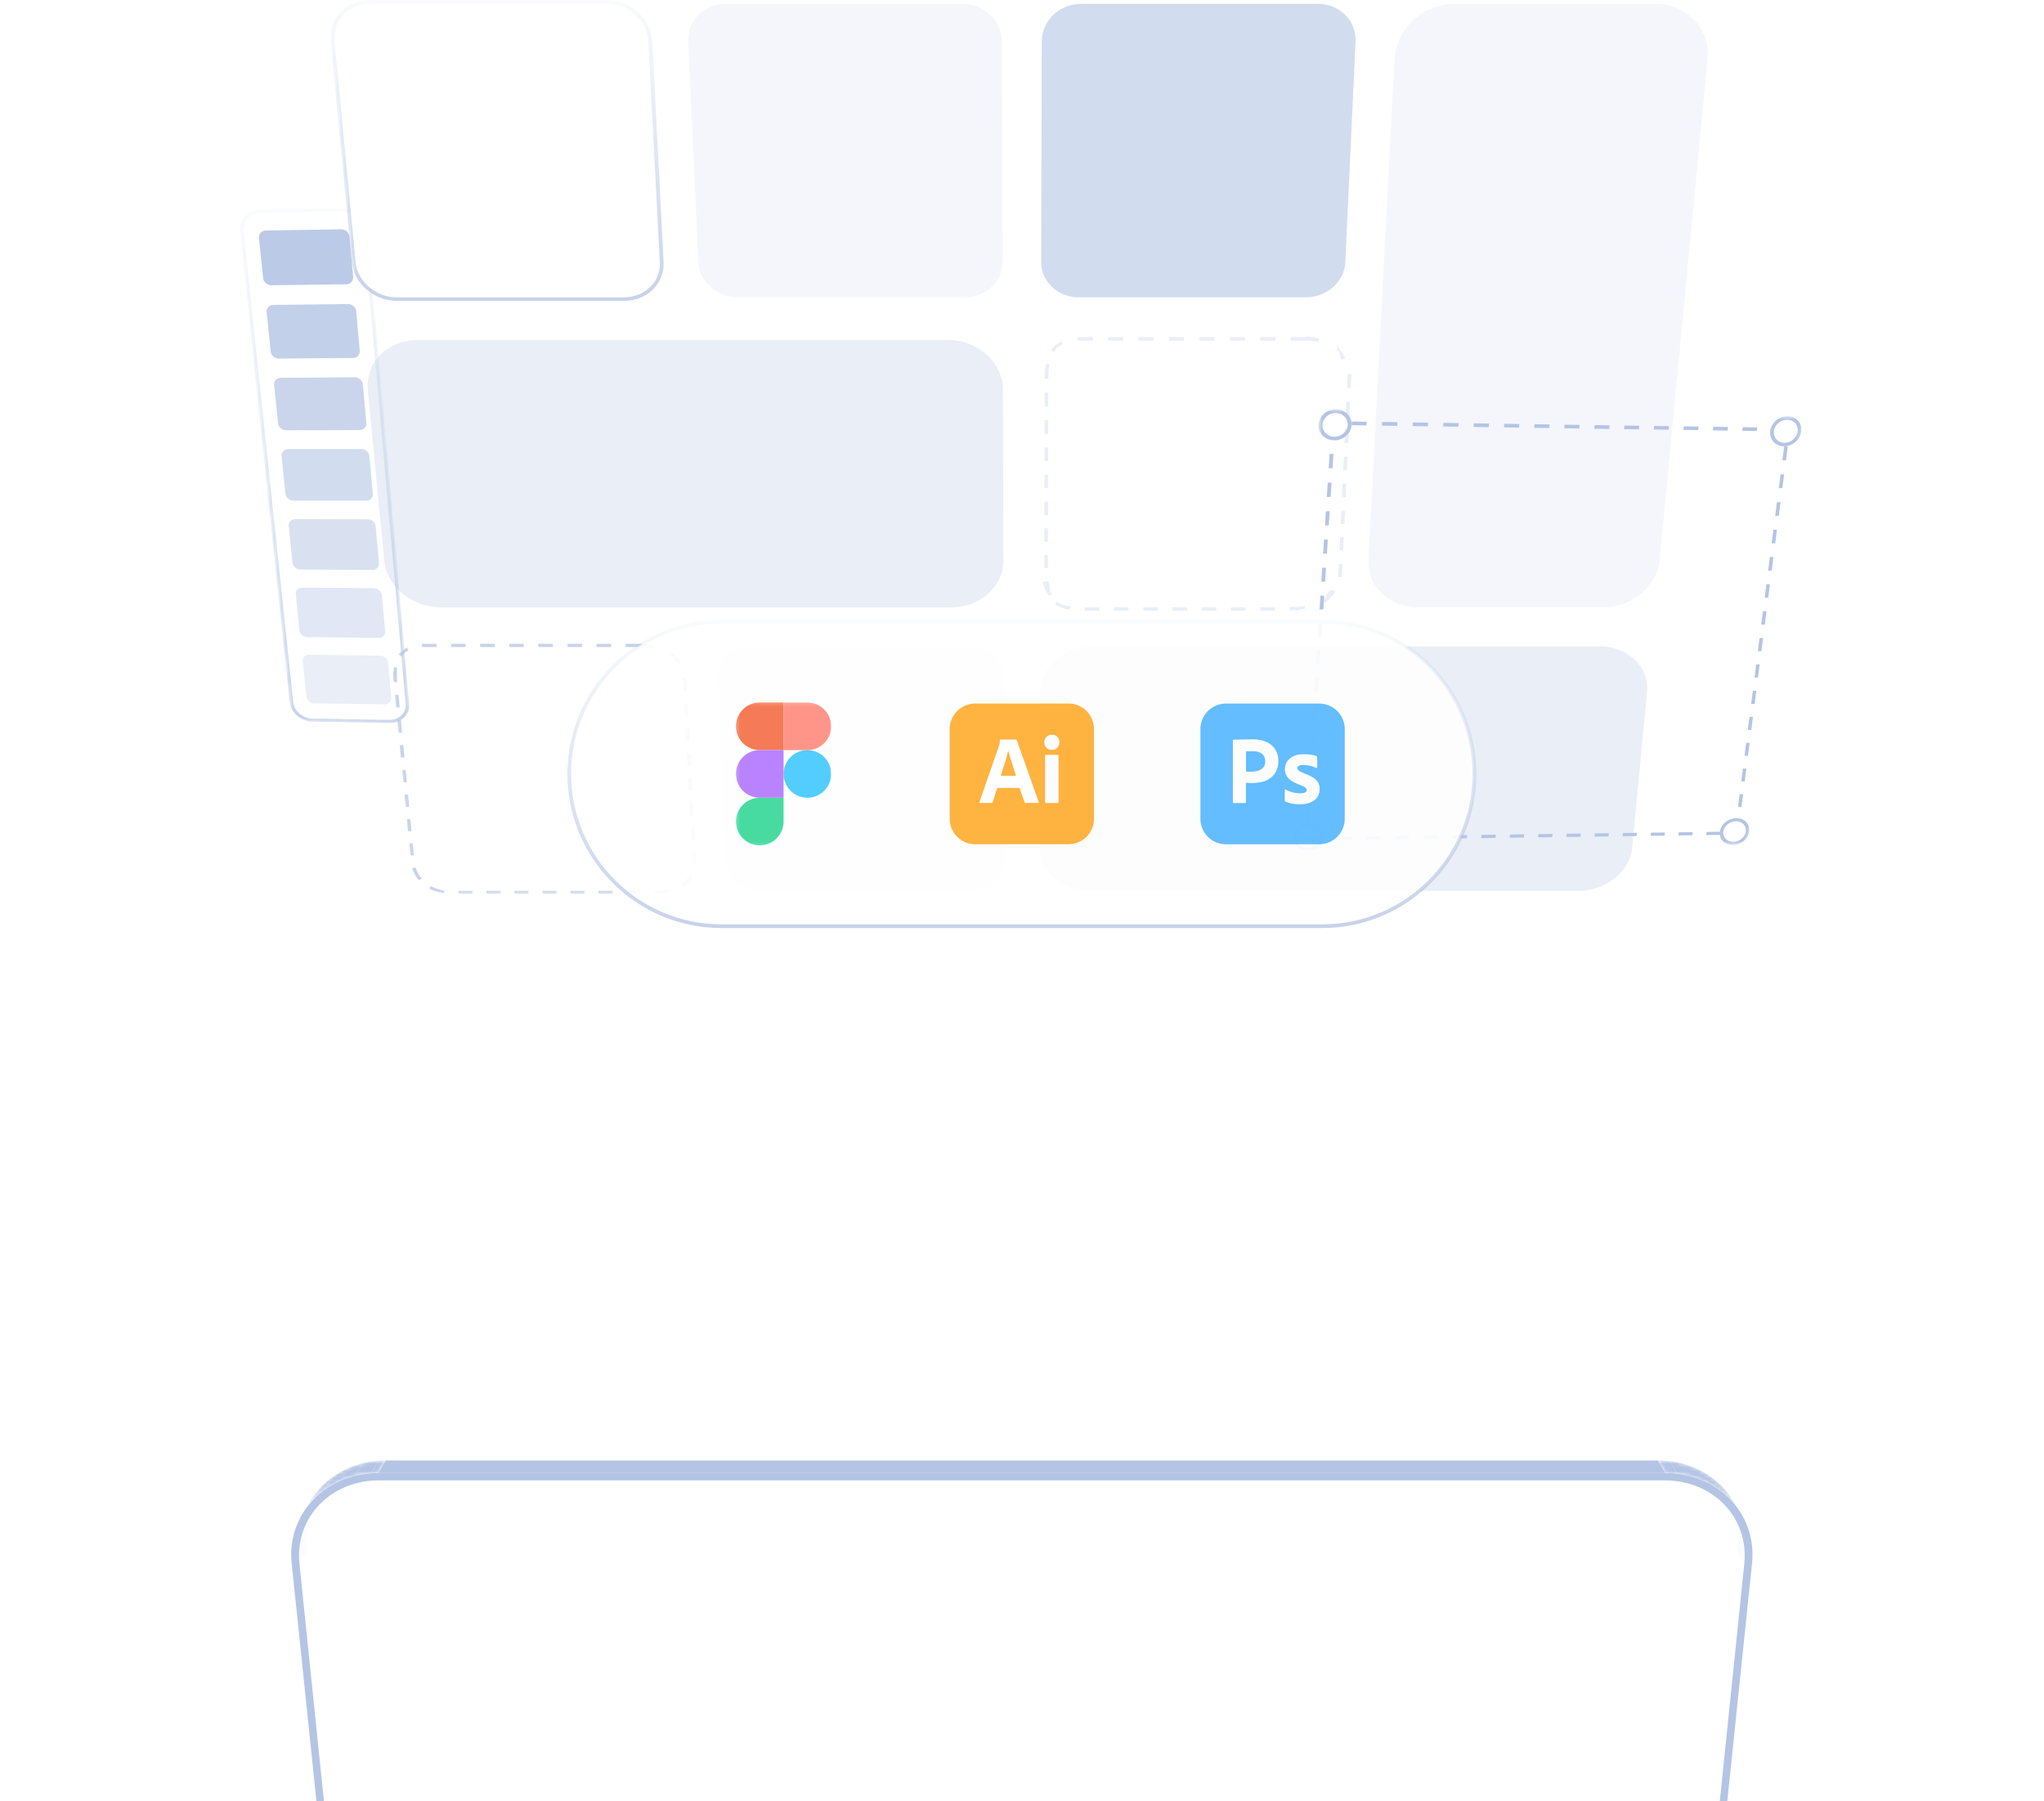<svg xmlns:xlink="http://www.w3.org/1999/xlink" xmlns="http://www.w3.org/2000/svg" viewBox="0 0 548 483" fill="none">
    <style>
        <![CDATA[.B{fill:#B4C4E4}.C{fill:#ffffff}.D{fill:#fff}.E{fill-opacity:.9}.F{fill-opacity:.75}.G{fill-opacity:.3}.H{fill-opacity:.15}.I{color-interpolation-filters:sRGB}]]></style>
    <g filter="url(#N)">
        <mask id="A" maskUnits="userSpaceOnUse" x="63" y="55" width="48" height="139">
            <path d="M78.225 193.44L63.695 56.18l34.3-.61 12.18 138.4-31.95-.53z" class="D"/>
        </mask>
        <g mask="url(#A)">
            <path d="M84.235 188.56c-.27 0-.53-.06-.77-.15a2.22 2.22 0 0 1-.65-.38c-.19-.16-.35-.35-.47-.56s-.2-.44-.22-.67l-.98-9.51c-.02-.24 0-.47.08-.68s.2-.39.36-.55a1.65 1.65 0 0 1 .58-.37c.23-.09.47-.13.74-.13l19 .23a2.3 2.3 0 0 1 .78.15 1.99 1.99 0 0 1 .66.39 2.26 2.26 0 0 1 .47.56c.12.21.19.44.22.69l.87 9.56c.02.24-.01.47-.09.67s-.2.39-.37.55-.36.28-.58.36-.48.13-.75.13l-18.87-.29m-1.81-17.75c-.27 0-.53-.06-.77-.15a2.21 2.21 0 0 1-.66-.39c-.2-.17-.35-.35-.47-.57s-.2-.45-.22-.69l-1-9.69a1.49 1.49 0 0 1 .08-.7 1.54 1.54 0 0 1 .36-.57 1.77 1.77 0 0 1 .58-.38c.22-.09.48-.14.75-.14l19.19.15c.27 0 .54.05.78.15s.47.23.66.39.36.36.47.58.2.45.22.7l.88 9.74c.02.25-.01.48-.09.69a1.61 1.61 0 0 1-.37.56 1.56 1.56 0 0 1-.59.37 2.27 2.27 0 0 1-.75.13l-19.05-.21m-1.85-18.11c-.27 0-.54-.05-.78-.15s-.47-.23-.66-.39-.36-.36-.48-.57-.2-.45-.23-.7l-1.02-9.89a1.53 1.53 0 0 1 .08-.71c.08-.22.2-.41.36-.58s.36-.3.59-.39.48-.14.76-.14l19.37.06c.28 0 .54.05.79.15a2.38 2.38 0 0 1 .67.4c.2.17.36.36.48.58s.2.46.22.71l.9 9.95a1.61 1.61 0 0 1-.09.7 1.65 1.65 0 0 1-.37.57c-.16.16-.37.29-.59.38s-.49.14-.76.14l-19.24-.12zm-1.89-18.47c-.27 0-.54-.05-.79-.15s-.47-.23-.67-.4-.36-.37-.48-.59-.2-.46-.23-.72l-1.04-10.08c-.03-.26 0-.5.08-.73a1.62 1.62 0 0 1 .36-.59c.16-.17.36-.31.59-.4a2.1 2.1 0 0 1 .76-.15l19.56-.03c.28 0 .55.05.8.15s.48.23.68.4a1.99 1.99 0 0 1 .48.6c.12.23.2.47.22.73l.92 10.14c.02.26-.01.5-.09.72a1.73 1.73 0 0 1-.37.59c-.16.17-.37.3-.6.4s-.49.14-.77.14l-19.42-.03m-1.93-18.86c-.28 0-.55-.05-.8-.15s-.48-.23-.68-.4a2.3 2.3 0 0 1-.49-.59c-.13-.22-.2-.47-.23-.73l-1.06-10.3a1.66 1.66 0 0 1 .08-.74 1.67 1.67 0 0 1 .37-.61 1.78 1.78 0 0 1 .6-.41c.23-.1.49-.15.77-.15l19.75-.13a2.2 2.2 0 0 1 .81.15c.25.1.48.23.68.41s.37.38.49.6.2.48.23.74l.94 10.36a1.75 1.75 0 0 1-.09.73c-.08.22-.21.43-.38.6a1.87 1.87 0 0 1-.61.41c-.24.1-.5.15-.78.15l-19.61.06m-1.97-19.24a2.36 2.36 0 0 1-.8-.14 2.06 2.06 0 0 1-.68-.41c-.2-.18-.37-.38-.49-.61a2.13 2.13 0 0 1-.24-.75l-1.09-10.51a1.75 1.75 0 0 1 .08-.76 1.68 1.68 0 0 1 .37-.62 1.85 1.85 0 0 1 .6-.42c.23-.1.5-.16.78-.16l19.95-.23c.29 0 .56.05.82.14s.49.24.69.41.37.38.5.62.21.49.23.76l.96 10.57c.02.27 0 .52-.09.75s-.21.44-.38.62a1.85 1.85 0 0 1-.61.42c-.23.1-.5.16-.78.16l-19.81.16m-2.01-19.65a2.42 2.42 0 0 1-.81-.14c-.25-.09-.49-.24-.69-.41s-.37-.38-.5-.61a1.99 1.99 0 0 1-.24-.76l-1.11-10.74a1.78 1.78 0 0 1 .08-.77c.08-.23.21-.45.37-.64s.37-.33.61-.43.5-.16.79-.17l20.15-.33c.29 0 .57.05.83.14s.49.24.7.41.37.39.5.62.21.5.23.77l.98 10.8c.02.27 0 .53-.09.77s-.21.45-.38.63-.38.33-.62.43-.5.16-.79.16l-20 .26m19.04-19.83l-21.86.39c-.71.01-1.38.16-1.97.43s-1.11.64-1.53 1.1-.74 1-.94 1.6-.27 1.25-.2 1.94l13.29 126.18c.06.6.26 1.17.56 1.69s.7.99 1.18 1.39a5.76 5.76 0 0 0 1.63.95c.6.23 1.24.36 1.91.37l20.38.34c.67.01 1.3-.1 1.86-.31s1.06-.52 1.47-.91.72-.85.93-1.37.29-1.09.24-1.69L97.505 61.54c-.06-.69-.27-1.35-.58-1.94s-.75-1.13-1.26-1.58a5.6 5.6 0 0 0-1.76-1.05c-.65-.24-1.35-.37-2.07-.36"
                  class="C E"/>
            <path d="M83.885 192.701a5.59 5.59 0 0 1-1.91-.37 5.76 5.76 0 0 1-1.63-.95c-.48-.4-.88-.87-1.18-1.39s-.49-1.09-.56-1.69l-13.28-126.19a4.63 4.63 0 0 1 .2-1.94c.2-.6.52-1.14.94-1.6s.94-.84 1.53-1.1a5.07 5.07 0 0 1 1.97-.43l21.86-.39c.72-.01 1.42.12 2.07.36s1.24.6 1.76 1.05.94.98 1.26 1.58.52 1.25.58 1.94l11.27 127.17c.05.6-.03 1.17-.24 1.69s-.52.98-.93 1.37-.9.7-1.47.91-1.19.32-1.86.31l-20.38-.34m7.85-137.02l-21.87.39c-.85.02-1.65.2-2.36.51a5.38 5.38 0 0 0-1.83 1.31 5.41 5.41 0 0 0-1.12 1.91 5.4 5.4 0 0 0-.24 2.32l13.35 126.15a5.19 5.19 0 0 0 .67 2.02c.36.62.84 1.18 1.41 1.66s1.23.86 1.94 1.13 1.49.43 2.28.44l20.37.34c.8.01 1.56-.12 2.23-.37s1.27-.62 1.75-1.08a4.68 4.68 0 0 0 1.11-1.63c.25-.62.34-1.3.28-2.02l-11.19-127.21c-.07-.83-.32-1.61-.7-2.32a6.69 6.69 0 0 0-1.51-1.88c-.61-.53-1.33-.96-2.1-1.25a6.81 6.81 0 0 0-2.48-.43"
                  fill="url(#P)" class="F"/>
            <path d="M91.435 61.481l-20.15.33c-.29 0-.55.06-.79.17a1.92 1.92 0 0 0-.61.43c-.17.18-.29.4-.37.64s-.11.5-.08.77l1.11 10.74a2.05 2.05 0 0 0 .24.76c.13.24.3.44.5.61a2.52 2.52 0 0 0 .69.41c.25.1.53.15.81.14l20-.26c.29 0 .55-.06.79-.16s.45-.25.62-.43a1.69 1.69 0 0 0 .38-.63 1.78 1.78 0 0 0 .09-.77l-.98-10.8c-.02-.28-.11-.54-.23-.77s-.3-.45-.5-.62-.44-.32-.7-.41-.54-.15-.83-.14"
                  class="B E"/>
            <path d="M93.265 81.53l-19.95.23c-.28 0-.55.06-.78.16a1.85 1.85 0 0 0-.6.42c-.16.17-.29.39-.37.62s-.11.49-.08.76l1.09 10.51c.03.27.11.52.24.75a2.39 2.39 0 0 0 .49.61c.2.18.43.31.68.41a1.96 1.96 0 0 0 .8.14l19.81-.16c.28 0 .55-.06.78-.16a1.85 1.85 0 0 0 .61-.42c.17-.18.3-.39.38-.62s.12-.49.09-.75l-.96-10.57a1.82 1.82 0 0 0-.23-.76c-.13-.23-.29-.44-.5-.62s-.44-.32-.69-.41a2.21 2.21 0 0 0-.82-.14"
                  fill-opacity=".8" class="B"/>
            <path d="M95.065 101.16l-19.75.13a2.11 2.11 0 0 0-.77.15 1.78 1.78 0 0 0-.6.41 1.59 1.59 0 0 0-.37.61 1.66 1.66 0 0 0-.08.74l1.06 10.3c.03.26.11.5.23.73s.29.42.49.59.43.31.68.4.52.15.8.15l19.61-.06c.28 0 .54-.05.78-.15s.44-.23.61-.41.3-.37.38-.6a1.62 1.62 0 0 0 .09-.73l-.94-10.36a1.78 1.78 0 0 0-.23-.74c-.13-.23-.29-.43-.49-.6s-.43-.31-.68-.41a2.2 2.2 0 0 0-.81-.15"
                  fill-opacity=".7" class="B"/>
            <path d="M96.835 120.391l-19.56.03c-.28 0-.53.05-.76.15a1.76 1.76 0 0 0-.59.4c-.16.17-.29.37-.36.59a1.75 1.75 0 0 0-.08.73l1.04 10.08c.03.25.11.5.23.72s.29.42.48.59a2.25 2.25 0 0 0 .67.4c.25.1.51.15.79.15l19.42.03a2.11 2.11 0 0 0 .77-.14c.23-.09.43-.23.6-.4a1.59 1.59 0 0 0 .37-.59c.08-.22.11-.47.09-.72l-.92-10.14c-.02-.26-.1-.51-.22-.73s-.29-.43-.48-.6-.43-.31-.68-.4-.52-.15-.8-.15"
                  fill-opacity=".6" class="B"/>
            <path d="M98.555 139.24l-19.37-.06c-.27 0-.53.05-.76.14s-.43.22-.59.39a1.53 1.53 0 0 0-.36.58c-.07.22-.11.46-.08.71l1.02 9.89c.03.25.1.48.23.7s.28.41.48.57.42.3.66.39.51.14.78.15l19.24.12c.28 0 .53-.05.76-.14s.43-.22.59-.38a1.65 1.65 0 0 0 .37-.57 1.61 1.61 0 0 0 .09-.7l-.9-9.95c-.02-.25-.1-.49-.22-.71a1.91 1.91 0 0 0-.48-.58 2.65 2.65 0 0 0-.67-.4c-.25-.1-.52-.15-.79-.15z"
                  fill-opacity=".5" class="B"/>
            <path d="M100.255 157.701l-19.19-.15a2.04 2.04 0 0 0-.75.14 1.67 1.67 0 0 0-.58.38 1.54 1.54 0 0 0-.36.57 1.49 1.49 0 0 0-.08.7l1 9.69a1.86 1.86 0 0 0 .22.69c.12.21.28.41.47.57a2.4 2.4 0 0 0 .66.39c.25.1.5.14.77.15l19.05.21c.27 0 .53-.04.75-.13a1.97 1.97 0 0 0 .59-.37c.16-.15.29-.35.37-.56s.11-.45.09-.69l-.88-9.74a1.69 1.69 0 0 0-.22-.7 2.35 2.35 0 0 0-.47-.58c-.19-.17-.42-.3-.66-.39s-.51-.15-.78-.15"
                  fill-opacity=".4" class="B"/>
            <path d="M101.915 175.8l-19-.23a1.95 1.95 0 0 0-.74.13c-.22.09-.42.21-.58.37s-.28.34-.36.55-.11.44-.08.68l.98 9.51c.02.24.1.47.22.67a2.26 2.26 0 0 0 .47.56 2.22 2.22 0 0 0 .65.38 2.45 2.45 0 0 0 .77.15l18.87.29a2.04 2.04 0 0 0 .75-.13c.23-.09.42-.21.58-.36s.29-.34.37-.55.11-.43.09-.67l-.87-9.56c-.02-.24-.1-.47-.22-.69a1.95 1.95 0 0 0-.47-.56 2.4 2.4 0 0 0-.66-.39 2.3 2.3 0 0 0-.78-.15"
                  class="B G"/>
        </g>
    </g>
    <mask id="B" maskUnits="userSpaceOnUse" x="346" y="109" width="138" height="120">
        <path d="M346.385 228.21l7.4-118.53 129.69 1.97-14.98 114.82-122.11 1.74z" class="D"/>
    </mask>
    <g mask="url(#B)">
        <path d="M350.975 221.631a3.53 3.53 0 0 0-1.26.24 3.74 3.74 0 0 0-1.06.62 3.06 3.06 0 0 0-.74.91c-.18.34-.3.71-.32 1.11s.04.76.18 1.09a2.5 2.5 0 0 0 .63.89c.28.25.6.45.98.59a3.53 3.53 0 0 0 1.23.21c.35 0 .7-.06 1.02-.16a3.53 3.53 0 0 0 .9-.42 3.68 3.68 0 0 0 .73-.63c.21-.24.38-.5.5-.79l-3.03.04h-.98l.06-.85v-.09l.98-.01v.09l3.18-.04c.03-.39-.04-.76-.18-1.1s-.35-.64-.63-.89-.6-.46-.98-.59a3.78 3.78 0 0 0-1.23-.21"
              class="C"/>
        <path d="M350.605 227.28a3.53 3.53 0 0 1-1.23-.21c-.38-.14-.7-.34-.98-.59s-.49-.55-.63-.89-.21-.71-.18-1.09.14-.76.32-1.11.44-.65.74-.91.66-.47 1.06-.62a3.81 3.81 0 0 1 1.26-.24c.44-.01.85.07 1.23.21s.7.34.98.59.49.55.63.89.2.71.18 1.1h.62l-.06.86h-.77c-.12.29-.29.56-.5.8a3.68 3.68 0 0 1-.73.63 3.53 3.53 0 0 1-.9.42c-.32.1-.67.16-1.02.16m.42-6.52v.13l-.99.01v-.03c-.46.1-.9.27-1.3.5s-.76.5-1.06.82-.55.68-.74 1.07-.29.81-.32 1.25c-.03.51.05.99.24 1.43s.46.83.82 1.16.79.59 1.27.77 1.03.27 1.6.27a4.73 4.73 0 0 0 1.64-.31c.51-.19.98-.47 1.37-.81a4.37 4.37 0 0 0 .97-1.18c.24-.44.39-.93.42-1.44a3.24 3.24 0 0 0-.23-1.43c-.18-.44-.46-.83-.82-1.16a3.92 3.92 0 0 0-1.27-.78 4.39 4.39 0 0 0-1.61-.27"
              class="B"/>
        <path d="M362.395 224.309l-3.89.05-.06.86 3.89-.05.06-.86zm7.78-.1l-3.88.05-.06.86 3.88-.05.07-.86m7.75-.1l-3.86.05-.07.86 3.86-.05.07-.86zm7.72-.1l-3.86.05-.07.86 3.86-.05.07-.86zm7.69-.1l-3.84.05-.07.86 3.84-.05.08-.86m7.66-.1l-3.83.05-.08.86 3.83-.05.08-.86zm7.63-.1l-3.81.05-.08.85 3.81-.05.08-.85zm7.59-.1l-3.79.05-.08.85 3.79-.05.09-.85m7.57-.1l-3.78.05-.09.85 3.78-.05.09-.85zm7.54-.1l-3.76.05-.09.85 3.76-.05.09-.85zm7.51-.1l-3.75.05-.09.85 3.75-.05.1-.85m7.48-.1l-3.73.05-.1.85 3.73-.05.1-.85zm7.46-.1l-3.73.05-.1.85 3.73-.05.1-.84m7.34-.1l-3.62.05-.1.84 3.71-.05v-.07-.19-.19-.19c0-.06.01-.13.02-.2m-110.3 1.37h-.98v.11l-.06.87h.98l3.03-.05h.77l.06-.88h-.62l-3.19.05v-.09m.46-6.97h-.98l-.22 3.48v.03l.98-.01v-.13l.23-3.36m116.01-4.51h-.93l-.44 3.42h.93l.44-3.42zm-115.55-2.51h-.99l-.23 3.53h.98l.23-3.53m116.43-4.34h-.93l-.44 3.44h.93l.44-3.44zm-115.97-2.74h-.99l-.23 3.56h.99l.23-3.56zm116.86-4.16h-.94l-.44 3.46h.93l.44-3.46m-116.4-2.97h-.99l-.23 3.58h.99l.23-3.58zm117.29-3.98h-.94l-.45 3.49h.94l.45-3.49zm-116.83-3.2h-1l-.23 3.6h1l.23-3.6zm117.73-3.81h-.94l-.45 3.51h.94l.45-3.51zm-117.26-3.44h-1l-.23 3.63h1l.23-3.63zm118.17-3.62h-.95l-.45 3.54h.94l.45-3.54m-117.7-3.68h-1.01l-.23 3.66h1l.24-3.66zm118.61-3.43h-.95l-.46 3.56h.95l.46-3.56zm-118.14-3.93h-1.01l-.24 3.68h1.01l.24-3.68zm119.06-3.24h-.95l-.46 3.6h.95l.46-3.6zm-118.58-4.18h-1.01l-.24 3.71h1.01l.24-3.71zm119.51-3.05h-.96l-.46 3.62h.95l.47-3.62zm-119.02-4.43h-1.02l-.24 3.75h1.01l.24-3.75m119.96-2.85h-.96l-.47 3.65h.96l.47-3.65zm-119.47-4.69h-1.02l-.24 3.78h1.02l.24-3.78zm120.42-2.65h-.96l-.47 3.67h.96l.47-3.67zm-119.93-4.95h-1.02l-.24 3.8h1.02l.25-3.8m120.88-2.44h-.97l-.47 3.69h.96l.48-3.69zm-120.38-5.22h-1.03l-.25 3.83h1.03l.25-3.83zm121.34-2.24h-.97l-.48 3.72h.97l.48-3.72zm-120.84-5.48h-1.03l-.25 3.85h1.03l.25-3.85zm121.81-2.03h-.37c-.05 0-.1 0-.15.01s-.1 0-.15.01-.1 0-.15 0h-.15l-.48 3.72h.97l.48-3.75m-112.9-6.57l-4.05-.06.04.24.02.24v.25.25l3.93.06.07-.98m8.25.12l-4.12-.06-.07.98 4.12.06.07-.98zm8.22.12l-4.1-.06-.07.98 4.1.06.08-.98m8.19.12l-4.09-.06-.08.98 4.08.06.08-.98m8.15.12l-4.07-.06-.08.98 4.07.06.08-.98zm8.12.12l-4.05-.06-.09.97 4.05.06.09-.97zm8.09.12l-4.04-.06-.09.97 4.04.06.09-.97zm8.06.12l-4.03-.06-.09.97 4.03.06.1-.97m8.02.12l-4.01-.06-.1.97 4.01.06.1-.97zm7.99.11l-4-.06-.1.97 3.99.06.1-.97m7.95.11l-3.97-.06-.11.96 3.97.06.11-.96zm7.93.11l-3.95-.06-.11.96 3.95.06.11-.96zm7.89.11l-3.94-.06-.11.96 3.94.06.12-.96m7.86.11l-3.92-.06-.12.96 3.92.06.12-.96z"
              class="B"/>
        <path d="M358.155 110.74a3.87 3.87 0 0 0-1.33.23c-.41.15-.8.38-1.12.67s-.59.62-.79 1-.32.8-.34 1.24.04.86.19 1.24.37.73.66 1.02.64.53 1.03.7.83.26 1.3.27.91-.08 1.33-.23.79-.38 1.12-.67.6-.62.79-1 .32-.79.35-1.23a2.99 2.99 0 0 0-.18-1.24c-.14-.38-.37-.73-.66-1.02s-.64-.53-1.03-.7-.83-.26-1.3-.27"
              class="C"/>
        <path d="M357.745 117.11c-.47 0-.9-.1-1.3-.27a3.24 3.24 0 0 1-1.03-.7c-.29-.29-.51-.64-.66-1.02a2.84 2.84 0 0 1-.19-1.24 3.27 3.27 0 0 1 .34-1.24c.19-.38.47-.72.79-1s.7-.51 1.12-.67.87-.24 1.33-.23a3.51 3.51 0 0 1 1.3.27 3.24 3.24 0 0 1 1.03.7c.29.29.51.64.66 1.02s.21.8.18 1.24-.15.85-.35 1.23-.47.72-.79 1-.7.51-1.12.67a3.48 3.48 0 0 1-1.33.23m.48-7.36a5.11 5.11 0 0 0-1.75.3 4.42 4.42 0 0 0-1.46.88c-.42.38-.78.82-1.03 1.32s-.41 1.04-.45 1.62.05 1.12.25 1.62a4.06 4.06 0 0 0 .86 1.33 4.12 4.12 0 0 0 1.35.91c.52.22 1.09.34 1.7.35s1.19-.1 1.74-.3a4.57 4.57 0 0 0 1.46-.87c.42-.37.78-.81 1.03-1.31s.42-1.04.45-1.61v-.25-.25a1.94 1.94 0 0 0-.02-.24l-.04-.24c-.09-.46-.25-.89-.49-1.28s-.54-.74-.9-1.03-.77-.52-1.23-.69a4.21 4.21 0 0 0-1.47-.26z"
              class="B"/>
        <path d="M479.185 112.551a3.61 3.61 0 0 0-1.27.22c-.4.15-.77.37-1.1.65a3.74 3.74 0 0 0-.81.97 3.1 3.1 0 0 0-.4 1.2c-.05.43-.02.83.1 1.2s.31.71.56.99.57.51.93.68.77.25 1.21.26.87-.08 1.27-.23.77-.37 1.09-.65.6-.6.81-.97.35-.77.4-1.19.02-.83-.09-1.2-.3-.71-.55-.99-.57-.52-.93-.68-.77-.26-1.21-.26"
              class="C"/>
        <path d="M478.394 118.72c-.44 0-.85-.1-1.21-.26a2.73 2.73 0 0 1-.93-.68c-.26-.29-.44-.62-.56-.99s-.15-.78-.1-1.2.19-.83.4-1.2.48-.7.81-.97.7-.5 1.1-.65.83-.23 1.27-.22.85.1 1.21.26a2.73 2.73 0 0 1 .93.68c.26.29.44.62.55.99s.15.78.09 1.2a3.49 3.49 0 0 1-.4 1.19c-.2.36-.48.69-.81.97s-.69.5-1.09.65-.83.23-1.27.23m.91-7.13a4.87 4.87 0 0 0-1.66.29c-.52.19-1.01.49-1.44.85s-.78.79-1.06 1.28-.46 1.01-.53 1.57-.02 1.09.13 1.57.4.92.73 1.29.74.67 1.21.88a4.01 4.01 0 0 0 1.57.34h.15.15c.05 0 .1 0 .15-.01s.1-.01.15-.02c.51-.06 1-.22 1.46-.44s.87-.52 1.24-.86.67-.75.91-1.2a4.28 4.28 0 0 0 .46-1.43c.07-.56.03-1.09-.12-1.58s-.39-.93-.72-1.3a3.59 3.59 0 0 0-1.21-.89 4.02 4.02 0 0 0-1.58-.34"
              class="B"/>
        <path d="M465.385 220.191c-.42 0-.82.09-1.2.23s-.73.35-1.03.6-.56.55-.76.88-.321.69-.371 1.07.001.74.101 1.06a2.06 2.06 0 0 0 .54.86c.25.24.54.44.88.58s.73.21 1.14.2.82-.09 1.2-.23.73-.35 1.03-.6.56-.55.76-.88a2.58 2.58 0 0 0 .37-1.07c.04-.38.01-.74-.1-1.07s-.29-.62-.53-.87-.54-.44-.88-.58a2.84 2.84 0 0 0-1.15-.2"
              class="C"/>
        <path d="M464.685 225.69a3.17 3.17 0 0 1-1.14-.2c-.34-.13-.64-.33-.88-.58a2.5 2.5 0 0 1-.54-.86c-.12-.32-.15-.69-.1-1.06s.18-.74.37-1.07.45-.63.76-.88.66-.46 1.03-.6a3.46 3.46 0 0 1 1.2-.23c.41 0 .8.07 1.15.2s.64.33.88.58.42.54.53.87.15.69.1 1.07-.18.74-.37 1.07-.45.63-.76.88a3.66 3.66 0 0 1-1.03.6c-.38.14-.78.23-1.2.23m.81-6.34a4.38 4.38 0 0 0-1.57.3c-.49.19-.95.46-1.35.79s-.74.72-.99 1.16a3.97 3.97 0 0 0-.49 1.4c0 .07-.01.13-.02.2s0 .13 0 .19v.19c0 .06 0 .13.02.19a2.96 2.96 0 0 0 .36 1.11 3.14 3.14 0 0 0 .75.88c.31.25.67.44 1.07.57s.84.2 1.31.19c.54 0 1.07-.12 1.56-.3s.95-.46 1.35-.78.74-.72.99-1.15a3.66 3.66 0 0 0 .49-1.4c.06-.5.02-.97-.13-1.39s-.38-.81-.69-1.13a3.3 3.3 0 0 0-1.15-.76c-.45-.18-.95-.27-1.5-.26"
              class="B"/>
    </g>
    <g filter="url(#O)">
        <mask id="C" maskUnits="userSpaceOnUse" x="462" y="36" width="6" height="17">
            <path d="M462.805 36.389l2.12 3.47c.54.89 1.01 1.82 1.4 2.79a19.46 19.46 0 0 1 .94 3.01 19.73 19.73 0 0 1 .45 3.2 20.97 20.97 0 0 1-.08 3.35l-2.13-3.59c.11-1.13.14-2.23.07-3.32a20.51 20.51 0 0 0-.45-3.17 18.89 18.89 0 0 0-.94-2.99 19.8 19.8 0 0 0-1.39-2.76l.01.01z"
                  class="D"/>
        </mask>
        <g mask="url(#C)" class="B">
            <path d="M467.645 52.219l-2.13-3.59c.11-1.13.14-2.23.07-3.32a20.51 20.51 0 0 0-.45-3.17 18.89 18.89 0 0 0-.94-2.99 19.8 19.8 0 0 0-1.39-2.76l2.12 3.47c.54.89 1.01 1.82 1.4 2.79a19.46 19.46 0 0 1 .94 3.01 19.73 19.73 0 0 1 .45 3.2 20.97 20.97 0 0 1-.08 3.35"/>
        </g>
        <mask id="D" maskUnits="userSpaceOnUse" x="80" y="36" width="6" height="17">
            <path d="M82.995 39.87l2.12-3.47a18.76 18.76 0 0 0-1.39 2.76c-.39.96-.7 1.96-.94 2.99s-.38 2.09-.45 3.17-.04 2.19.07 3.32l-2.13 3.59c-.12-1.14-.14-2.25-.08-3.35a19.73 19.73 0 0 1 .45-3.2c.23-1.04.55-2.05.94-3.01a19.66 19.66 0 0 1 1.4-2.79l.01-.01z"
                  class="D"/>
        </mask>
        <g mask="url(#D)" class="B">
            <path d="M82.995 39.87l2.12-3.47a18.73 18.73 0 0 0-1.16 2.22 18.71 18.71 0 0 0-.87 2.38c-.24.82-.42 1.65-.55 2.51s-.21 1.73-.22 2.62l-2.14 3.56c.02-.9.09-1.78.22-2.64a19.31 19.31 0 0 1 .56-2.53 18.63 18.63 0 0 1 .88-2.4c.35-.78.74-1.52 1.17-2.25"/>
            <path d="M80.165 49.681l2.14-3.56v.62l.02.63.04.63.05.63-2.13 3.59-.06-.64-.04-.64-.02-.63v-.63z"/>
        </g>
        <mask id="E" maskUnits="userSpaceOnUse" x="461" y="34" width="4" height="6">
            <path d="M461.775 34.879l.27.37.26.38.25.38.24.39 2.12 3.47-.24-.39-.25-.39-.26-.38-.27-.37-2.11-3.46h-.01z"
                  class="D"/>
        </mask>
        <g mask="url(#E)" class="C">
            <use xlink:href="#T"/>
            <path d="M464.535 39.269l-2.11-3.47.1.15c.04.05.06.1.09.15l.09.15.09.15 2.12 3.47-.09-.15-.09-.15-.1-.15c-.04-.05-.06-.1-.1-.15z"/>
        </g>
        <mask id="F" maskUnits="userSpaceOnUse" x="449" y="27" width="15" height="12">
            <path d="M461.775 34.88l2.11 3.46a19.74 19.74 0 0 0-1.75-2.03c-.63-.64-1.31-1.24-2.02-1.8s-1.48-1.07-2.28-1.53a23.47 23.47 0 0 0-2.51-1.25l-.87-.34-.89-.31-.91-.27-.93-.24-1.98-3.39c1.26.29 2.46.68 3.6 1.17s2.23 1.06 3.24 1.71a20.22 20.22 0 0 1 2.83 2.2 19.55 19.55 0 0 1 2.36 2.63v-.01z"
                  class="D"/>
        </mask>
        <g mask="url(#F)" class="C">
            <use xlink:href="#T" x="-0.001" y="0.002"/>
        </g>
        <mask id="G" maskUnits="userSpaceOnUse" x="445" y="26" width="7" height="5">
            <path d="M449.735 27.18l1.98 3.39-1.15-.24-1.17-.18-1.2-.12-1.22-.06-1.95-3.38 1.21.06 1.19.12 1.17.18 1.14.23z"
                  class="D"/>
        </mask>
        <g mask="url(#G)" class="C">
            <use xlink:href="#U"/>
            <use xlink:href="#T" y="0.002"/>
        </g>
        <path d="M446.265 29.95c3.27 0 6.32.63 9.05 1.77s5.11 2.78 7.04 4.81 3.41 4.42 4.33 7.09 1.27 5.56.96 8.61l-13.98 135.6c-.27 2.61-1.13 5.09-2.46 7.34s-3.11 4.26-5.22 5.95-4.57 3.05-7.23 3.99-5.53 1.46-8.5 1.46h-312.6c-2.97 0-5.84-.52-8.5-1.46s-5.11-2.3-7.23-3.99-3.9-3.71-5.22-5.95-2.19-4.73-2.46-7.34L80.275 52.22c-.31-3.04.04-5.95.96-8.61a19.55 19.55 0 0 1 4.33-7.09c1.93-2.03 4.32-3.67 7.04-4.81s5.78-1.77 9.05-1.77h344.61v.01z"
              fill="url(#Q)"/>
        <mask id="H" maskUnits="userSpaceOnUse" x="444" y="26" width="3" height="4">
            <path d="M445.025 26.58l1.95 3.38h-.18-.18-.18-.18l-1.92-3.38h.17.17.17.17.01z" class="D"/>
        </mask>
        <g mask="url(#H)" class="C">
            <use xlink:href="#U"/>
        </g>
        <mask id="I" maskUnits="userSpaceOnUse" x="82" y="26" width="22" height="14">
            <path d="M82.995 39.87l2.12-3.47c.9-1.48 2-2.83 3.26-4.02s2.7-2.24 4.28-3.1 3.3-1.54 5.13-2 3.77-.71 5.8-.71l-1.92 3.38c-2.05 0-4.01.25-5.86.71a22.12 22.12 0 0 0-5.18 2.01c-1.59.86-3.04 1.92-4.32 3.13s-2.38 2.57-3.29 4.06l-.02.01z"
                  class="D"/>
        </mask>
        <g mask="url(#I)" class="C">
            <path d="M82.995 39.871l2.12-3.47a19.51 19.51 0 0 1 1.11-1.63c.4-.53.82-1.03 1.27-1.51l1.42-1.38 1.57-1.25-2.06 3.42a17.45 17.45 0 0 0-1.58 1.26l-1.44 1.4c-.46.49-.88 1-1.28 1.52s-.77 1.08-1.12 1.64"/>
            <path d="M88.415 34.051l2.06-3.42.89-.6.93-.56.96-.52 1-.47-2.02 3.4-1.01.47-.97.52-.94.57-.9.61z"/>
            <path d="M92.235 31.88l2.02-3.4.88-.36.9-.33.92-.29.94-.25-1.98 3.39-.95.26-.93.29-.91.33-.89.37"/>
            <path d="M95.925 30.631l1.98-3.39.95-.21.97-.17.98-.13 1-.09-1.94 3.38-1.01.09-1 .13-.98.17-.96.21"/>
            <path d="M99.865 30.011l1.94-3.38.44-.03.44-.02.44-.01c.14-.01.3 0 .45 0l-1.92 3.38h-.45l-.45.01-.45.02-.44.03z"/>
        </g>
        <path d="M101.655 29.95l1.92-3.38h340.77l1.92 3.38h-344.61z" class="C"/>
        <path d="M101.475 27.95l1.93-3.36h341.11l1.93 3.36h-344.97z" class="B"/>
        <mask id="J" maskUnits="userSpaceOnUse" x="81" y="24" width="23" height="15">
            <path d="M81.225 38.66l2.14-3.46a21.4 21.4 0 0 1 3.55-4.34c1.37-1.29 2.94-2.42 4.65-3.35s3.57-1.66 5.56-2.16 4.08-.76 6.27-.76l-1.93 3.36c-2.21 0-4.34.27-6.34.77a23.94 23.94 0 0 0-5.62 2.18c-1.73.94-3.3 2.08-4.7 3.38a21.17 21.17 0 0 0-3.59 4.38h.01z"
                  class="D"/>
        </mask>
        <g mask="url(#J)" class="B">
            <path d="M81.225 38.66l2.14-3.46a20.67 20.67 0 0 1 1.2-1.74l1.37-1.62c.48-.52 1-1.01 1.53-1.48a21.92 21.92 0 0 1 1.68-1.34l-2.08 3.4c-.59.42-1.16.88-1.7 1.35s-1.06.97-1.55 1.5l-1.38 1.63c-.43.56-.84 1.15-1.21 1.76z"/>
            <path d="M87.075 32.429l2.08-3.4.97-.66 1.01-.61 1.05-.56 1.09-.51-2.04 3.38-1.1.52-1.06.57-1.02.62-.98.67"/>
            <path d="M91.234 30.051l2.04-3.38.96-.4.98-.36 1-.32 1.03-.28-1.99 3.37-1.04.28-1.02.32-.99.36-.97.4"/>
            <path d="M95.245 28.69l1.99-3.37 1.03-.23 1.05-.19 1.07-.15 1.09-.1-1.95 3.36-1.1.1-1.08.15-1.06.19-1.04.23"/>
            <path d="M99.535 28.02l1.95-3.36.48-.03.48-.02.48-.01h.48l-1.93 3.36h-.49l-.49.01-.48.02-.48.03z"/>
        </g>
        <mask id="K" maskUnits="userSpaceOnUse" x="444" y="24" width="23" height="15">
            <path d="M464.545 35.2l2.14 3.46c-.99-1.61-2.2-3.08-3.59-4.38s-2.97-2.44-4.7-3.38a24.21 24.21 0 0 0-5.62-2.18c-2.01-.51-4.13-.77-6.34-.77l-1.93-3.36a25.58 25.58 0 0 1 6.27.76 24.05 24.05 0 0 1 5.56 2.16c1.72.93 3.27 2.06 4.65 3.35a21.07 21.07 0 0 1 3.55 4.34h.01z"
                  class="D"/>
        </mask>
        <g mask="url(#K)" class="B">
            <path d="M446.445 27.95l-1.93-3.36.81.01.8.04.79.06.78.08 1.96 3.36-.79-.08-.8-.06-.81-.04-.82-.01"/>
            <path d="M449.655 28.139l-1.96-3.36a25.33 25.33 0 0 1 5.09 1.16c1.61.55 3.12 1.27 4.53 2.12s2.69 1.84 3.85 2.95 2.18 2.34 3.05 3.66l2.14 3.46a21.77 21.77 0 0 0-3.08-3.7c-1.16-1.12-2.47-2.12-3.89-2.98s-2.95-1.58-4.58-2.14a24.6 24.6 0 0 0-5.15-1.17z"/>
            <path d="M466.345 38.13l-2.14-3.46.09.13c.03.04.06.09.08.13s.06.09.08.13.06.09.08.13l2.14 3.46-.08-.13c-.02-.04-.06-.09-.08-.13s-.06-.09-.09-.13l-.09-.13"/>
        </g>
        <path d="M446.445 27.949c3.56 0 6.88.69 9.85 1.93s5.56 3.04 7.67 5.25a21.21 21.21 0 0 1 4.72 7.72c1 2.89 1.38 6.05 1.04 9.36l-14.12 135.6c-.3 2.84-1.24 5.54-2.68 7.98s-3.39 4.63-5.7 6.47a27.03 27.03 0 0 1-7.87 4.34c-2.9 1.02-6.02 1.59-9.24 1.59h-312.31c-3.22 0-6.34-.57-9.24-1.59s-5.56-2.51-7.87-4.34-4.25-4.03-5.7-6.47-2.39-5.14-2.68-7.98l-14.11-135.59c-.34-3.31.04-6.47 1.04-9.36s2.61-5.52 4.72-7.72a22.87 22.87 0 0 1 7.67-5.25c2.96-1.24 6.29-1.93 9.85-1.93h344.97l-.01-.01zm7.23 159.86l13.98-135.6c.31-3.04-.04-5.95-.96-8.61a19.55 19.55 0 0 0-4.33-7.09c-1.93-2.03-4.32-3.67-7.04-4.81s-5.78-1.77-9.05-1.77h-344.62c-3.27 0-6.32.63-9.05 1.77s-5.11 2.78-7.04 4.81-3.41 4.42-4.33 7.09-1.27 5.56-.96 8.61l13.98 135.6c.27 2.61 1.13 5.09 2.46 7.34s3.11 4.26 5.22 5.95 4.57 3.05 7.23 3.99 5.53 1.46 8.5 1.46h312.6c2.97 0 5.84-.52 8.5-1.46s5.11-2.3 7.23-3.99 3.9-3.71 5.22-5.95 2.19-4.73 2.46-7.34z"
              class="B"/>
    </g>
    <mask id="L" maskUnits="userSpaceOnUse" x="87" y="0" width="374" height="240">
        <path d="M110.595 239.65L87.555 0h372.81l-23.04 239.65h-326.73z" class="D"/>
    </mask>
    <g mask="url(#L)">
        <path d="M258.085 1.039h-63.56c-1.45 0-2.82.28-4.05.8s-2.33 1.26-3.24 2.18-1.63 2.01-2.1 3.22-.71 2.54-.64 3.93l2.74 59.12c.06 1.31.4 2.55.97 3.68a10.14 10.14 0 0 0 2.3 2.99 10.67 10.67 0 0 0 3.3 2.01c1.23.47 2.56.74 3.95.74h60.97c1.39 0 2.72-.26 3.92-.74s2.29-1.16 3.2-2.01 1.65-1.87 2.15-2.99a8.86 8.86 0 0 0 .78-3.68l-.16-59.12a9.78 9.78 0 0 0-.83-3.93c-.53-1.21-1.3-2.3-2.26-3.22s-2.09-1.66-3.35-2.18a10.7 10.7 0 0 0-4.1-.8"
              class="B H"/>
        <path d="M428.765 173.311h-135.94c-1.93 0-3.77.35-5.44.97a14.38 14.38 0 0 0-4.45 2.64c-1.27 1.11-2.29 2.43-3 3.9a11.01 11.01 0 0 0-1.11 4.75l-.12 41.78c0 1.6.37 3.12 1.05 4.5s1.66 2.62 2.88 3.66 2.66 1.88 4.26 2.46 3.37.9 5.23.9h130.9a16.19 16.19 0 0 0 5.32-.9 15.5 15.5 0 0 0 4.51-2.46 13.39 13.39 0 0 0 3.24-3.66c.82-1.38 1.34-2.9 1.49-4.5l3.99-41.78c.16-1.68-.07-3.29-.64-4.75a10.87 10.87 0 0 0-2.62-3.9c-1.16-1.11-2.58-2.01-4.19-2.64s-3.42-.97-5.35-.97"
              class="B G"/>
        <path d="M162.785 1.039h-63.56c-1.45 0-2.8.28-4.01.8s-2.27 1.26-3.13 2.18-1.53 2.01-1.94 3.22-.58 2.54-.45 3.93l5.65 59.12c.12 1.31.53 2.55 1.15 3.68a10.83 10.83 0 0 0 2.45 2.99c.99.85 2.14 1.54 3.39 2.01s2.6.74 3.99.74h60.97c1.39 0 2.7-.26 3.88-.74s2.23-1.16 3.1-2.01 1.55-1.87 2.01-2.99a8.47 8.47 0 0 0 .6-3.68l-3.07-59.12a9.96 9.96 0 0 0-1.03-3.93 11.04 11.04 0 0 0-2.42-3.22c-1-.92-2.17-1.66-3.45-2.18a10.98 10.98 0 0 0-4.14-.8"
              class="C E"/>
        <path d="M106.325 79.71c-1.39 0-2.74-.26-3.99-.74a11.57 11.57 0 0 1-3.39-2.01c-.99-.85-1.83-1.87-2.45-2.99s-1.02-2.37-1.15-3.68l-5.65-59.12c-.13-1.39.03-2.72.45-3.93s1.08-2.3 1.94-3.22 1.93-1.66 3.13-2.18 2.56-.8 4.01-.8h63.56c1.45 0 2.85.28 4.14.8s2.46 1.26 3.45 2.18a11.22 11.22 0 0 1 2.42 3.22 10.13 10.13 0 0 1 1.03 3.93l3.07 59.12c.07 1.31-.15 2.55-.6 3.68s-1.14 2.14-2.01 2.99-1.92 1.54-3.1 2.01a10.47 10.47 0 0 1-3.88.74h-60.97M162.725 0h-63.59c-1.6 0-3.09.31-4.42.88a10.29 10.29 0 0 0-3.45 2.4c-.95 1.01-1.68 2.22-2.14 3.55s-.64 2.8-.49 4.33l5.68 59.12a10.38 10.38 0 0 0 1.27 4.05 12.04 12.04 0 0 0 2.7 3.3 12.82 12.82 0 0 0 3.74 2.22c1.38.53 2.86.81 4.39.81h60.94c1.53 0 2.97-.29 4.27-.81s2.46-1.28 3.41-2.22 1.71-2.06 2.21-3.3.74-2.61.67-4.05l-3.04-59.12a11.2 11.2 0 0 0-1.13-4.33c-.65-1.33-1.56-2.54-2.66-3.55s-2.39-1.84-3.81-2.4-2.96-.88-4.55-.88z"
              fill="url(#R)" class="F"/>
        <path d="M254.235 91.18h-142.28c-2.02 0-3.91.38-5.59 1.06s-3.17 1.67-4.37 2.89-2.14 2.66-2.72 4.27-.82 3.36-.65 5.2l4.37 45.68c.17 1.75.72 3.41 1.58 4.92s2.02 2.86 3.4 3.99 2.98 2.05 4.72 2.68 3.62.98 5.56.98h136.76a15.52 15.52 0 0 0 5.46-.98c1.68-.63 3.19-1.55 4.45-2.68s2.29-2.49 3-3.99a11.32 11.32 0 0 0 1.09-4.92l-.13-45.68c0-1.84-.42-3.6-1.16-5.2a13.5 13.5 0 0 0-3.14-4.27c-1.33-1.22-2.9-2.21-4.66-2.89s-3.68-1.06-5.7-1.06"
              class="B G"/>
        <path d="M443.785 1.039h-53.73c-2.13 0-4.18.42-6.07 1.17s-3.6 1.85-5.07 3.2-2.67 2.95-3.55 4.72-1.4 3.71-1.5 5.75l-6.98 134.32c-.09 1.76.22 3.43.86 4.95s1.6 2.88 2.82 4.02 2.69 2.06 4.35 2.7 3.49.99 5.44.99h49.25c1.95 0 3.84-.35 5.59-.99s3.36-1.56 4.75-2.7 2.56-2.5 3.42-4.02 1.42-3.19 1.59-4.95l12.84-134.32c.19-2.03-.05-3.98-.66-5.75s-1.58-3.37-2.85-4.72-2.83-2.44-4.6-3.2-3.77-1.17-5.89-1.17"
              class="B H"/>
        <path d="M353.385 1.039h-63.56c-1.45 0-2.83.28-4.09.8s-2.39 1.26-3.35 2.18-1.73 2.01-2.26 3.22a9.78 9.78 0 0 0-.83 3.93l-.16 59.12a8.9 8.9 0 0 0 .79 3.68 9.35 9.35 0 0 0 2.15 2.99 9.98 9.98 0 0 0 3.2 2.01 10.8 10.8 0 0 0 3.92.74h60.97c1.39 0 2.73-.26 3.96-.74s2.34-1.16 3.3-2.01 1.74-1.87 2.3-2.99.9-2.37.96-3.68l2.74-59.12c.06-1.39-.17-2.72-.64-3.93s-1.19-2.3-2.1-3.22-2.01-1.66-3.24-2.18-2.61-.8-4.06-.8z"
              fill-opacity=".6" class="B"/>
        <path d="M259.495 173.311h-57.9c-1.32 0-2.57.24-3.7.66s-2.13 1.05-2.96 1.81-1.49 1.67-1.93 2.68-.65 2.11-.6 3.26l2.29 49.25c.05 1.09.36 2.13.87 3.08s1.23 1.79 2.09 2.5 1.89 1.29 3.01 1.68 2.34.62 3.61.62h55.75c1.27 0 2.48-.22 3.59-.62s2.09-.97 2.92-1.68 1.5-1.56 1.97-2.5a6.84 6.84 0 0 0 .72-3.08l-.14-49.25a7.37 7.37 0 0 0-.76-3.26 8.71 8.71 0 0 0-2.06-2.68c-.87-.77-1.9-1.38-3.05-1.81s-2.41-.66-3.73-.66"
              class="B H"/>
        <path d="M126.635 238.85h-3.76l.07.8h3.76l-.07-.8zm7.51 0h-3.76l.07.8h3.76l-.07-.8zm7.51 0h-3.76l.06.8h3.76l-.06-.8zm7.5 0h-3.75l.06.8h3.75l-.06-.8zm7.51 0h-3.75l.06.8h3.75l-.06-.8zm7.51 0h-3.75l.05.8h3.75l-.05-.8zm7.51 0h-3.75l.05.8h3.75l-.05-.8zm7.45-.35l-.51.12-.52.1-.53.07-.54.05h-.08-.18-1.33l.05.8h.98l.76-.02.75-.07.74-.12.73-.17-.32-.76zm-63.59-.91l-.45.67.94.44.97.36 1 .28 1.03.19.09-.79h-.1v-.01h-.02-.04-.03-.07l-.02-.01h-.03l-.45-.09-.44-.11-.44-.12c-.15-.04-.29-.09-.43-.14h-.02-.02l-.06-.02h-.02-.02-.02l-.04-.02h-.02-.02l-.13-.06c-.06-.04-.13-.06-.19-.09l-.19-.09-.19-.09-.18-.09m68.93-3.14l-.42.7-.5.66a6.55 6.55 0 0 1-.58.6l-.65.55.65.61c.25-.19.49-.4.72-.61s.44-.44.64-.67a7.61 7.61 0 0 0 .55-.72l.47-.77-.87-.35m-73.48-2.05l-.92.14c.09.29.2.58.32.87a6.46 6.46 0 0 0 .42.83l.51.8c.18.26.39.51.61.76l.74-.44v-.01l-.53-.68-.46-.72-.38-.76-.29-.79m75.04-4.27h-.94l.15 2.84v.01.01.01.01.01.01.07.06.06.07.01.02l.94.04v-.1-.1-.11-.11l-.15-2.84m-75.81-2.19h-.94l.31 3.23h.94l-.31-3.23zm75.47-4.31h-.95l.17 3.25h.95l-.17-3.25zm-76.1-2.2h-.95l.31 3.26h.95l-.31-3.26zm75.76-4.34h-.95l.17 3.27h.95l-.17-3.27zm-76.39-2.22h-.95l.32 3.28h.95l-.31-3.28m76.05-4.37h-.95l.17 3.3h.95l-.17-3.3zm-76.68-2.24h-.96l.32 3.31h.95l-.32-3.31m76.34-4.41h-.96l.17 3.33h.96l-.17-3.33zm-76.98-2.25h-.96l.32 3.34h.96l-.32-3.34zm76.63-4.44h-.96l.17 3.36h.96l-.17-3.36zm-77.27-2.27h-.96l.32 3.37h.96l-.32-3.37zm76.93-4.48h-.97l.18 3.38h.96l-.17-3.38zm-77.57-2.29h-.97l.33 3.39h.96l-.32-3.39zm77.22-4.52h-.97v.05.06l.17 3.3h.97l-.17-3.3v-.12m-78.44-2.51c-.05.21-.09.43-.12.65l-.07.65-.02.66a5.12 5.12 0 0 0 .04.67l.1 1.01h.97l-.1-1.01v-.02-.02-.02-.02-.02-.02-.02-.02-.02-.02-.02-.02-.02-.02-.02-.02-.02-.02-.02-.02-.02-.02-.02-.02-.02-.02-.02-.02-.02-.02-.02-.02-.02-.02-.02-.02-.02-.02-.02-.02-.02-.02-.02-.02-.02-.02-.02-.02-.02-.02-.02-.02-.02-.02-.02-.02-.02-.02-.02-.02-.02-.02-.02-.02-.02-.02-.02-.02-.02-.02-.02-.02-.02-.02-.02-.02-.02-.02-.02-.02-.02-.02-.02-.02-.02-.02-.02-.02-.02-.02-.02-.02-.02-.02-.02-.02-.02-.02-.02-.02-.02-.02-.02-.02-.02-.02-.02-.02-.02-.02-.02-.02-.03-.02l.01-.06c0-.04.01-.08.02-.12l.03-.12.03-.12.03-.12-.96-.25m74.69-4.2l-.62.63.2.16v.02.02.02.02.02.02h.02v.02l.05.05v.02l.21.2.2.2c.06.07.13.13.2.2l.19.21.07.08v.02.02l.04.05v.02.02.02.02.02h.02v.02.02.02l.02.03v.02.02.02l.03.04v.02.02l.06.08.19.25.18.25c.06.08.11.17.17.26l.16.26.87-.35a9.13 9.13 0 0 0-.53-.84 9.36 9.36 0 0 0-.62-.79l-.71-.74c-.25-.24-.51-.46-.79-.68m-69.88-1.46l-.89.47-.82.55-.74.62a8.79 8.79 0 0 0-.66.7l.8.56s.06-.08.1-.11.07-.07.1-.11.07-.07.1-.11.07-.07.11-.11v-.02h.02l.03-.05.02-.02v-.02-.02-.02h.02v-.02l.02-.02v-.02l.02-.03.02-.03v-.02-.02l.03-.03v-.02h.02v-.02l.03-.03v-.02l.02-.02.02-.02v-.02-.02l.02-.03h.02v-.02l.03-.03v-.02h.02l.08-.06.25-.15.25-.14.26-.14.26-.13-.51-.77m7.99-1h-3.32-.16-.16-.16-.16l.13.86h.1.11.1.1 3.48l-.08-.86m7.8 0h-3.91l.07.86h3.9l-.07-.86m7.8 0h-3.91l.07.86h3.9l-.07-.86m7.79 0h-3.9l.07.86h3.9l-.06-.86m7.8 0h-3.9l.06.86h3.9l-.06-.86zm7.8 0h-3.9l.06.86h3.9l-.06-.86zm7.8 0h-3.9l.06.86h3.9l-.05-.86m7.8 0h-3.9l.05.86h4.17.21.15.11l.62.07.61.09c.2.03.4.08.6.13l.58.16.28-.81-.86-.23c-.29-.07-.58-.12-.87-.16l-.89-.1-.89-.03"
              class="B F"/>
        <path d="M294.735 162.84h-3.93v.87h3.92v-.87m7.85 0h-3.92v.87h3.9v-.87m7.86 0h-3.92l-.02.87h3.92l.02-.87zm7.85 0h-3.92l-.02.87h3.92l.02-.87zm7.85 0h-3.92l-.02.87h3.92l.03-.87m7.85 0h-3.92l-.03.87h3.92l.03-.87zm7.85 0h-3.93l-.03.87h3.93l.03-.87zm7.82-.38l-.21.06h-.02-.02-.02-.02-.02-.03-.02-.04c-.12.04-.25.06-.37.08l-.37.06c-.12.01-.25.04-.37.05l-.38.04h-.1-.02-.09-.12-.15-.26-1.21l-.04.87h1.03l.8-.03.8-.08.79-.13.78-.19-.26-.83m-66.35-1l-.53.73c.3.18.62.34.94.49s.65.28.98.39l1.02.3 1.05.21.17-.86-.34-.05-.33-.06c-.11-.02-.22-.05-.33-.08l-.33-.09-.1-.03h-.03-.03l-.09-.03h-.03-.02-.03l-.07-.03h-.02-.02-.02-.02l-.05-.02h-.02-.02l-.07-.03h-.02-.02l-.07-.03h-.02l-.05-.02h-.02-.02v-.02l-.06-.02h-.02-.02-.03v-.02h-.02v-.02h-.02l-.07-.04h-.02v-.02l-.11-.06-.11-.06-.11-.06-.11-.06m72.35-3.42l-.12.19-.13.19c-.05.06-.09.13-.13.19l-.13.19v.02l-.06.08-.02.02-.06.08v.02h-.02l-.07.08v.02l-.05.06v.02.02.02l-.04.05v.02.02l-.05.06v.02.02l-.04.05v.02.02l-.03.04v.02.02l-.03.03v.02.02l-.05.05v.02l-.04.03v.02.02.02l-.03.03v.02.02l-.03.03v.02.02l-.04.03v.02.02l-.04.04v.02h-.02v.02.02l-.05.04v.02l-.06.05-.08.07-.1.08c-.03.02-.07.06-.1.08s-.07.06-.11.08-.07.06-.11.08l.62.66c.29-.21.56-.43.82-.66a10.18 10.18 0 0 0 .74-.73 8.01 8.01 0 0 0 .65-.79l.57-.85-.87-.39m-76.57-2.24l-.98.16.25.94c.1.31.22.61.35.91a8.93 8.93 0 0 0 .45.87 7.11 7.11 0 0 0 .56.83l.82-.49a1.43 1.43 0 0 1-.14-.2c-.04-.07-.09-.13-.14-.2l-.13-.2-.12-.2v-.02-.02-.02-.02l-.03-.05v-.02-.02-.02-.02-.02-.02-.02-.02-.02-.02-.02-.02-.02-.02-.02-.03-.02-.02-.02-.02-.02-.02l-.02-.04v-.02-.02-.02-.02-.02-.02-.02-.03-.02-.02-.02-.02-.02-.02-.02-.02h-.02v-.02-.02-.02-.02-.02-.02-.02-.02-.02-.02-.02-.02-.02-.02-.02-.02l-.02-.04v-.02-.02-.02-.02-.02l-.04-.11v-.02c-.03-.08-.06-.17-.08-.25l-.07-.26-.07-.26-.06-.26m78.86-4.66h-.99l-.14 3.1v.02.02.02.02.02.02.08.08.08.08l.98.05s0-.08.01-.12 0-.08 0-.12v-.12-.12l.15-3.1m-79-2.39h-.99v3.53h.98v-3.53m79.34-4.71h-.99l-.17 3.56h.99l.17-3.56zm-79.31-2.41h-.99v3.57h.98v-3.57m79.65-4.74h-.99l-.17 3.59h.99l.17-3.59zm-79.62-2.43h-1v3.6h.99v-3.6m79.97-4.78h-1l-.17 3.61h1l.17-3.61zm-79.94-2.44h-1v3.62h.99v-3.62m80.29-4.81h-1l-.17 3.64h1l.17-3.64zm-80.26-2.47h-1v3.65h.99v-3.65m80.62-4.85h-1.01l-.17 3.66h1l.17-3.66m-80.59-2.48h-1.01v3.67h1v-3.67m80.94-4.9h-1.01l-.17 3.69h1.01l.17-3.69zm-80.91-2.5h-1.01v3.7h1v-3.7m81.27-4.95l-1.01.02v.04.07l-.17 3.62h1.01l.17-3.61v-.13m-81.8-2.74c-.08.23-.14.47-.2.7s-.1.47-.14.71-.07.48-.08.72l-.03.73v1.09h1.01v-1.09-.02-.02-.02-.03-.02-.02-.02-.03-.02-.02-.02-.02-.02-.02-.02-.02-.02-.02-.03-.02-.02-.03-.02-.02-.02-.03-.05-.03c0-.11.02-.21.03-.32l.04-.32c.01-.11.03-.21.05-.31l.06-.31v-.02-.03-.02-.02-.02-.02-.02-.02-.02-.02-.02-.02-.02-.02-.02-.02l.03-.12.03-.11.03-.11.03-.11-.97-.26m78.6-4.6l-.72.69.15.13c.05.04.1.09.14.14s.1.09.14.14.09.1.14.14v.02.02l.04.03v.02.02.02.02.02l.02.03v.02.02l.03.04v.02.02.02l.03.03v.02.02l.05.06v.02.02l.05.08v.02l.05.08v.02.02l.03.06v.02.02.02l.03.05v.02.02l.04.07v.02.02l.03.06v.02.02.03l.03.03v.02.02.02l.03.05v.02.02.02l.03.04v.02.02.02.02l.03.03v.02.02.02l.03.07v.02.02l.09.17.08.16a2.45 2.45 0 0 0 .08.17l.08.17.94-.39c-.14-.32-.29-.62-.47-.92l-.57-.86-.66-.8c-.23-.25-.49-.51-.76-.74m-72.98-1.59l-.98.52-.91.6a9.04 9.04 0 0 0-.84.69l-.76.77.78.6.09-.1c.03-.03.06-.07.09-.1l.1-.1c.03-.03.07-.06.1-.1l.05-.05v-.02-.02l.04-.04v-.02l.02-.03v-.02-.02l.02-.02v-.02-.02-.02l.02-.03v-.02h.02l.02-.03v-.02l.03-.02v-.02l.03-.03h.02v-.02-.02l.03-.03v-.02l.04-.03v-.02-.02l.06-.05.06-.05h.02v-.02l.36-.24.37-.23.38-.21.39-.19.06-.03-.45-.84m8.47-1.1h-3.47-.17-.17-.17c-.06 0-.11 0-.17.01l.06.94h.11.11.11.11.12.02 3.51v-.94m8.17 0h-4.08v.94h4.07v-.94m8.18 0h-4.08l-.02.94h4.08l.02-.94zm8.17 0h-4.08l-.02.94h4.08l.02-.94zm8.17 0h-4.08l-.02.94h4.08l.03-.94m8.17 0h-4.08l-.03.94h4.08l.03-.94zm8.17 0h-4.09l-.03.94h4.09l.03-.94zm8.17 0h-4.09l-.04.94h4.15.37.17.13.12.08.04l.35.04.35.05.34.06.34.07h.03.04v.02h.04.03.03.03.02.03.03.02.03l.13.04a.93.93 0 0 1 .13.04c.05.02.08.02.12.04s.08.03.12.04l.38-.89-.88-.25-.9-.18-.91-.11c-.3-.03-.62-.04-.93-.04"
              class="B G"/>
    </g>
    <path d="M193.455 248.349c-22.52 0-40.83-18.32-40.83-40.83s18.32-40.83 40.83-40.83h161.01c22.52 0 40.83 18.32 40.83 40.83s-18.32 40.83-40.83 40.83h-161.01z"
          class="C E"/>
    <path d="M354.465 167.18c22.28 0 40.33 18.06 40.33 40.33 0 22.28-18.06 40.33-40.33 40.33h-161.01c-22.28 0-40.33-18.06-40.33-40.33 0-22.28 18.06-40.33 40.33-40.33h161.01zm0-1h-161.01c-22.79 0-41.33 18.54-41.33 41.33s18.54 41.33 41.33 41.33h161.01c22.79 0 41.33-18.54 41.33-41.33s-18.54-41.33-41.33-41.33z"
          fill="url(#S)" class="F"/>
    <g opacity=".75">
        <mask id="M" maskUnits="userSpaceOnUse" x="197" y="188" width="26" height="39">
            <path d="M222.985 188.16h-25.8v38.7h25.8v-38.7z" class="D"/>
        </mask>
        <g mask="url(#M)">
            <path d="M210.085 207.509a6.38 6.38 0 0 1 6.38-6.38c3.52 0 6.38 2.86 6.38 6.38s-2.86 6.38-6.38 6.38-6.38-2.86-6.38-6.38z"
                  fill="#1abcfe"/>
            <path d="M197.315 220.28a6.38 6.38 0 0 1 6.38-6.38h6.38v6.38a6.38 6.38 0 0 1-6.38 6.38c-3.52 0-6.38-2.86-6.38-6.38z"
                  fill="#0acf83"/>
            <path d="M210.085 188.359v12.77h6.38a6.38 6.38 0 0 0 6.38-6.38c0-3.52-2.86-6.38-6.38-6.38h-6.38v-.01z"
                  fill="#ff7262"/>
            <path d="M197.315 194.74a6.38 6.38 0 0 0 6.38 6.38h6.38v-12.77h-6.38a6.38 6.38 0 0 0-6.38 6.38v.01z"
                  fill="#f24e1e"/>
            <path d="M197.315 207.509a6.38 6.38 0 0 0 6.38 6.38h6.38v-12.77h-6.38a6.38 6.38 0 0 0-6.38 6.38v.01z"
                  fill="#a259ff"/>
        </g>
    </g>
    <path opacity=".75"
          d="M271.585 205.461l-.47-1.48-.44-1.44-.35-1.26h-.03l-.55 2.08-.74 2.39-.71 2.26h4.1l-.37-1.16-.44-1.39zm14.87-16.82h-24.99a6.84 6.84 0 0 0-6.85 6.85v24.02a6.84 6.84 0 0 0 6.85 6.85h24.99a6.84 6.84 0 0 0 6.85-6.85v-24.02a6.84 6.84 0 0 0-6.85-6.85zm-8.14 26.65h-3.37c-.11.02-.22-.06-.26-.18l-1.32-3.84h-6l-1.23 3.79c-.03.15-.16.24-.31.23h-3.03c-.18 0-.23-.1-.18-.29l5.19-14.95.16-.53a6.03 6.03 0 0 0 .1-1.05c-.02-.08.05-.16.13-.18h4.18c.13 0 .19.05.21.13l5.89 16.61c.05.18 0 .26-.16.26zm5.48-.24c0 .18-.06.26-.21.26h-3.16c-.16 0-.24-.1-.24-.26v-12.42c0-.16.07-.23.21-.23h3.19c.15 0 .21.08.21.23v12.42zm-.34-14.56c-.37.39-.92.6-1.47.56-.53.02-1.05-.19-1.44-.56-.37-.4-.56-.94-.55-1.48-.02-.55.19-1.06.58-1.44.39-.37.91-.56 1.44-.56.63 0 1.11.19 1.47.56a2.04 2.04 0 0 1 .53 1.44c.02.55-.18 1.08-.56 1.48z"
          fill="#ff9a00"/>
    <path opacity=".75"
          d="M337.715 201.74c-.6-.24-1.24-.34-1.9-.32l-1.1.02a2.97 2.97 0 0 0-.66.02v5.42l.63.03h.85c.63 0 1.26-.1 1.85-.29.52-.15.97-.45 1.32-.85.34-.4.5-.95.5-1.66a2.63 2.63 0 0 0-.37-1.44c-.27-.42-.66-.74-1.13-.92l.01-.01zm15.96-13.09h-24.99a6.84 6.84 0 0 0-6.85 6.85v24.02a6.84 6.84 0 0 0 6.85 6.85h24.99a6.84 6.84 0 0 0 6.85-6.85V195.5a6.84 6.84 0 0 0-6.85-6.85zm-11.92 18.78c-.64.9-1.55 1.58-2.59 1.97-1.1.4-2.31.55-3.63.55-.39 0-.64 0-.81-.02-.16-.02-.39-.02-.69-.02v5.17c.02.11-.06.21-.18.23h-3.13c-.13 0-.19-.07-.19-.21v-16.59c0-.11.05-.18.16-.18l.9-.02 1.23-.03 1.4-.03 1.47-.02c1.32 0 2.42.16 3.32.5a5.73 5.73 0 0 1 2.16 1.32 5.1 5.1 0 0 1 1.18 1.84 6.23 6.23 0 0 1 .37 2.1c0 1.39-.32 2.53-.97 3.43v.01zm11.43 6.27a4.13 4.13 0 0 1-1.81 1.44c-.79.34-1.76.51-2.92.51-.74 0-1.47-.06-2.19-.21a6.27 6.27 0 0 1-1.64-.52c-.11-.06-.2-.18-.18-.3v-2.81s.02-.11.07-.15c.05-.03.1-.02.15.02a6.9 6.9 0 0 0 2 .79c.61.16 1.26.24 1.9.24.61 0 1.05-.08 1.34-.23.26-.11.44-.39.44-.68 0-.23-.13-.44-.39-.64-.26-.21-.79-.45-1.58-.76a10.06 10.06 0 0 1-2.29-1.16 4.26 4.26 0 0 1-1.23-1.37c-.26-.52-.39-1.08-.37-1.65 0-.69.19-1.35.55-1.95.4-.64 1-1.16 1.69-1.48.76-.39 1.71-.56 2.85-.56.66 0 1.34.05 2 .15.48.06.95.19 1.39.37.06.02.13.08.16.15a.63.63 0 0 1 .03.19v2.63c0 .06-.03.13-.08.16-.15.03-.23.03-.29 0-.48-.26-1-.44-1.55-.55-.6-.13-1.19-.21-1.81-.21a3.18 3.18 0 0 0-.97.11c-.21.05-.39.16-.5.32-.08.13-.13.29-.13.44s.06.29.16.42c.15.18.34.32.55.44l1.14.53a11.29 11.29 0 0 1 2.48 1.18c.53.34.97.79 1.27 1.34.26.51.39 1.08.37 1.66.02.76-.21 1.52-.63 2.15l.02-.01z"
          fill="#31a8ff"/>
    <defs>
        <filter id="N" x="54.281" y="45.66" width="65.442" height="158.191" filterUnits="userSpaceOnUse" class="I">
            <feFlood flood-opacity="0"/>
            <feGaussianBlur stdDeviation="5"/>
            <feComposite in2="SourceAlpha" operator="in"/>
            <feBlend in="SourceGraphic"/>
        </filter>
        <filter id="O" x=".083" y="9.59" width="547.764" height="472.6" filterUnits="userSpaceOnUse" class="I">
            <feFlood flood-opacity="0" result="A"/>
            <feColorMatrix in="SourceAlpha" values="0 0 0 0 0 0 0 0 0 0 0 0 0 0 0 0 0 0 127 0"/>
            <feOffset dy="12"/>
            <feGaussianBlur stdDeviation="13.5"/>
            <feColorMatrix values="0 0 0 0 0.259 0 0 0 0 0.392 0 0 0 0 0.659 0 0 0 0.1 0"/>
            <feBlend in2="A" result="C"/>
            <feColorMatrix in="SourceAlpha" values="0 0 0 0 0 0 0 0 0 0 0 0 0 0 0 0 0 0 127 0"/>
            <feOffset dy="49"/>
            <feGaussianBlur stdDeviation="24.5"/>
            <feColorMatrix values="0 0 0 0 0.259 0 0 0 0 0.392 0 0 0 0 0.659 0 0 0 0.09 0"/>
            <feBlend in2="C" result="D"/>
            <feColorMatrix in="SourceAlpha" values="0 0 0 0 0 0 0 0 0 0 0 0 0 0 0 0 0 0 127 0"/>
            <feOffset dy="110"/>
            <feGaussianBlur stdDeviation="33"/>
            <feColorMatrix values="0 0 0 0 0.259 0 0 0 0 0.392 0 0 0 0 0.659 0 0 0 0.05 0"/>
            <feBlend in2="D" result="E"/>
            <feColorMatrix in="SourceAlpha" values="0 0 0 0 0 0 0 0 0 0 0 0 0 0 0 0 0 0 127 0"/>
            <feOffset dy="196"/>
            <feGaussianBlur stdDeviation="39"/>
            <feColorMatrix values="0 0 0 0 0.259 0 0 0 0 0.392 0 0 0 0 0.659 0 0 0 0.01 0"/>
            <feBlend in2="E"/>
            <feBlend in="SourceGraphic"/>
        </filter>
        <linearGradient id="P" x1="87.002" y1="55.66" x2="87.002" y2="193.851" gradientUnits="userSpaceOnUse">
            <stop stop-color="#B4C4E4" stop-opacity=".1"/>
            <stop offset="1" stop-color="#B4C4E4"/>
        </linearGradient>
        <linearGradient id="Q" x1="273.96" y1="29.94" x2="273.96" y2="206.569" gradientUnits="userSpaceOnUse">
            <stop stop-color="#ffffff"/>
            <stop offset="1" stop-color="#ffffff" stop-opacity=".25"/>
        </linearGradient>
        <linearGradient id="R" x1="133.255" y1="0" x2="133.255" y2="80.66" gradientUnits="userSpaceOnUse">
            <stop stop-color="#B4C4E4" stop-opacity=".1"/>
            <stop offset="1" stop-color="#B4C4E4"/>
        </linearGradient>
        <linearGradient id="S" x1="273.96" y1="166.18" x2="273.96" y2="248.84" gradientUnits="userSpaceOnUse">
            <stop stop-color="#B4C4E4" stop-opacity=".1"/>
            <stop offset="1" stop-color="#B4C4E4"/>
        </linearGradient>
        <path id="T"
              d="M449.225 30.128l-1.95-3.38c1.63.2 3.2.56 4.67 1.06a21 21 0 0 1 4.15 1.94 20.87 20.87 0 0 1 3.53 2.7 19.45 19.45 0 0 1 2.8 3.35l2.11 3.47c-.81-1.23-1.76-2.36-2.83-3.38a20.94 20.94 0 0 0-3.57-2.73c-1.3-.79-2.7-1.45-4.2-1.96s-3.07-.88-4.72-1.07"/>
        <path id="U"
              d="M446.265 29.95l-1.92-3.38.74.01.74.03.73.05.72.08 1.95 3.38-.73-.08-.74-.06-.74-.03c-.25 0-.5-.01-.75-.01"/>
    </defs>
</svg>